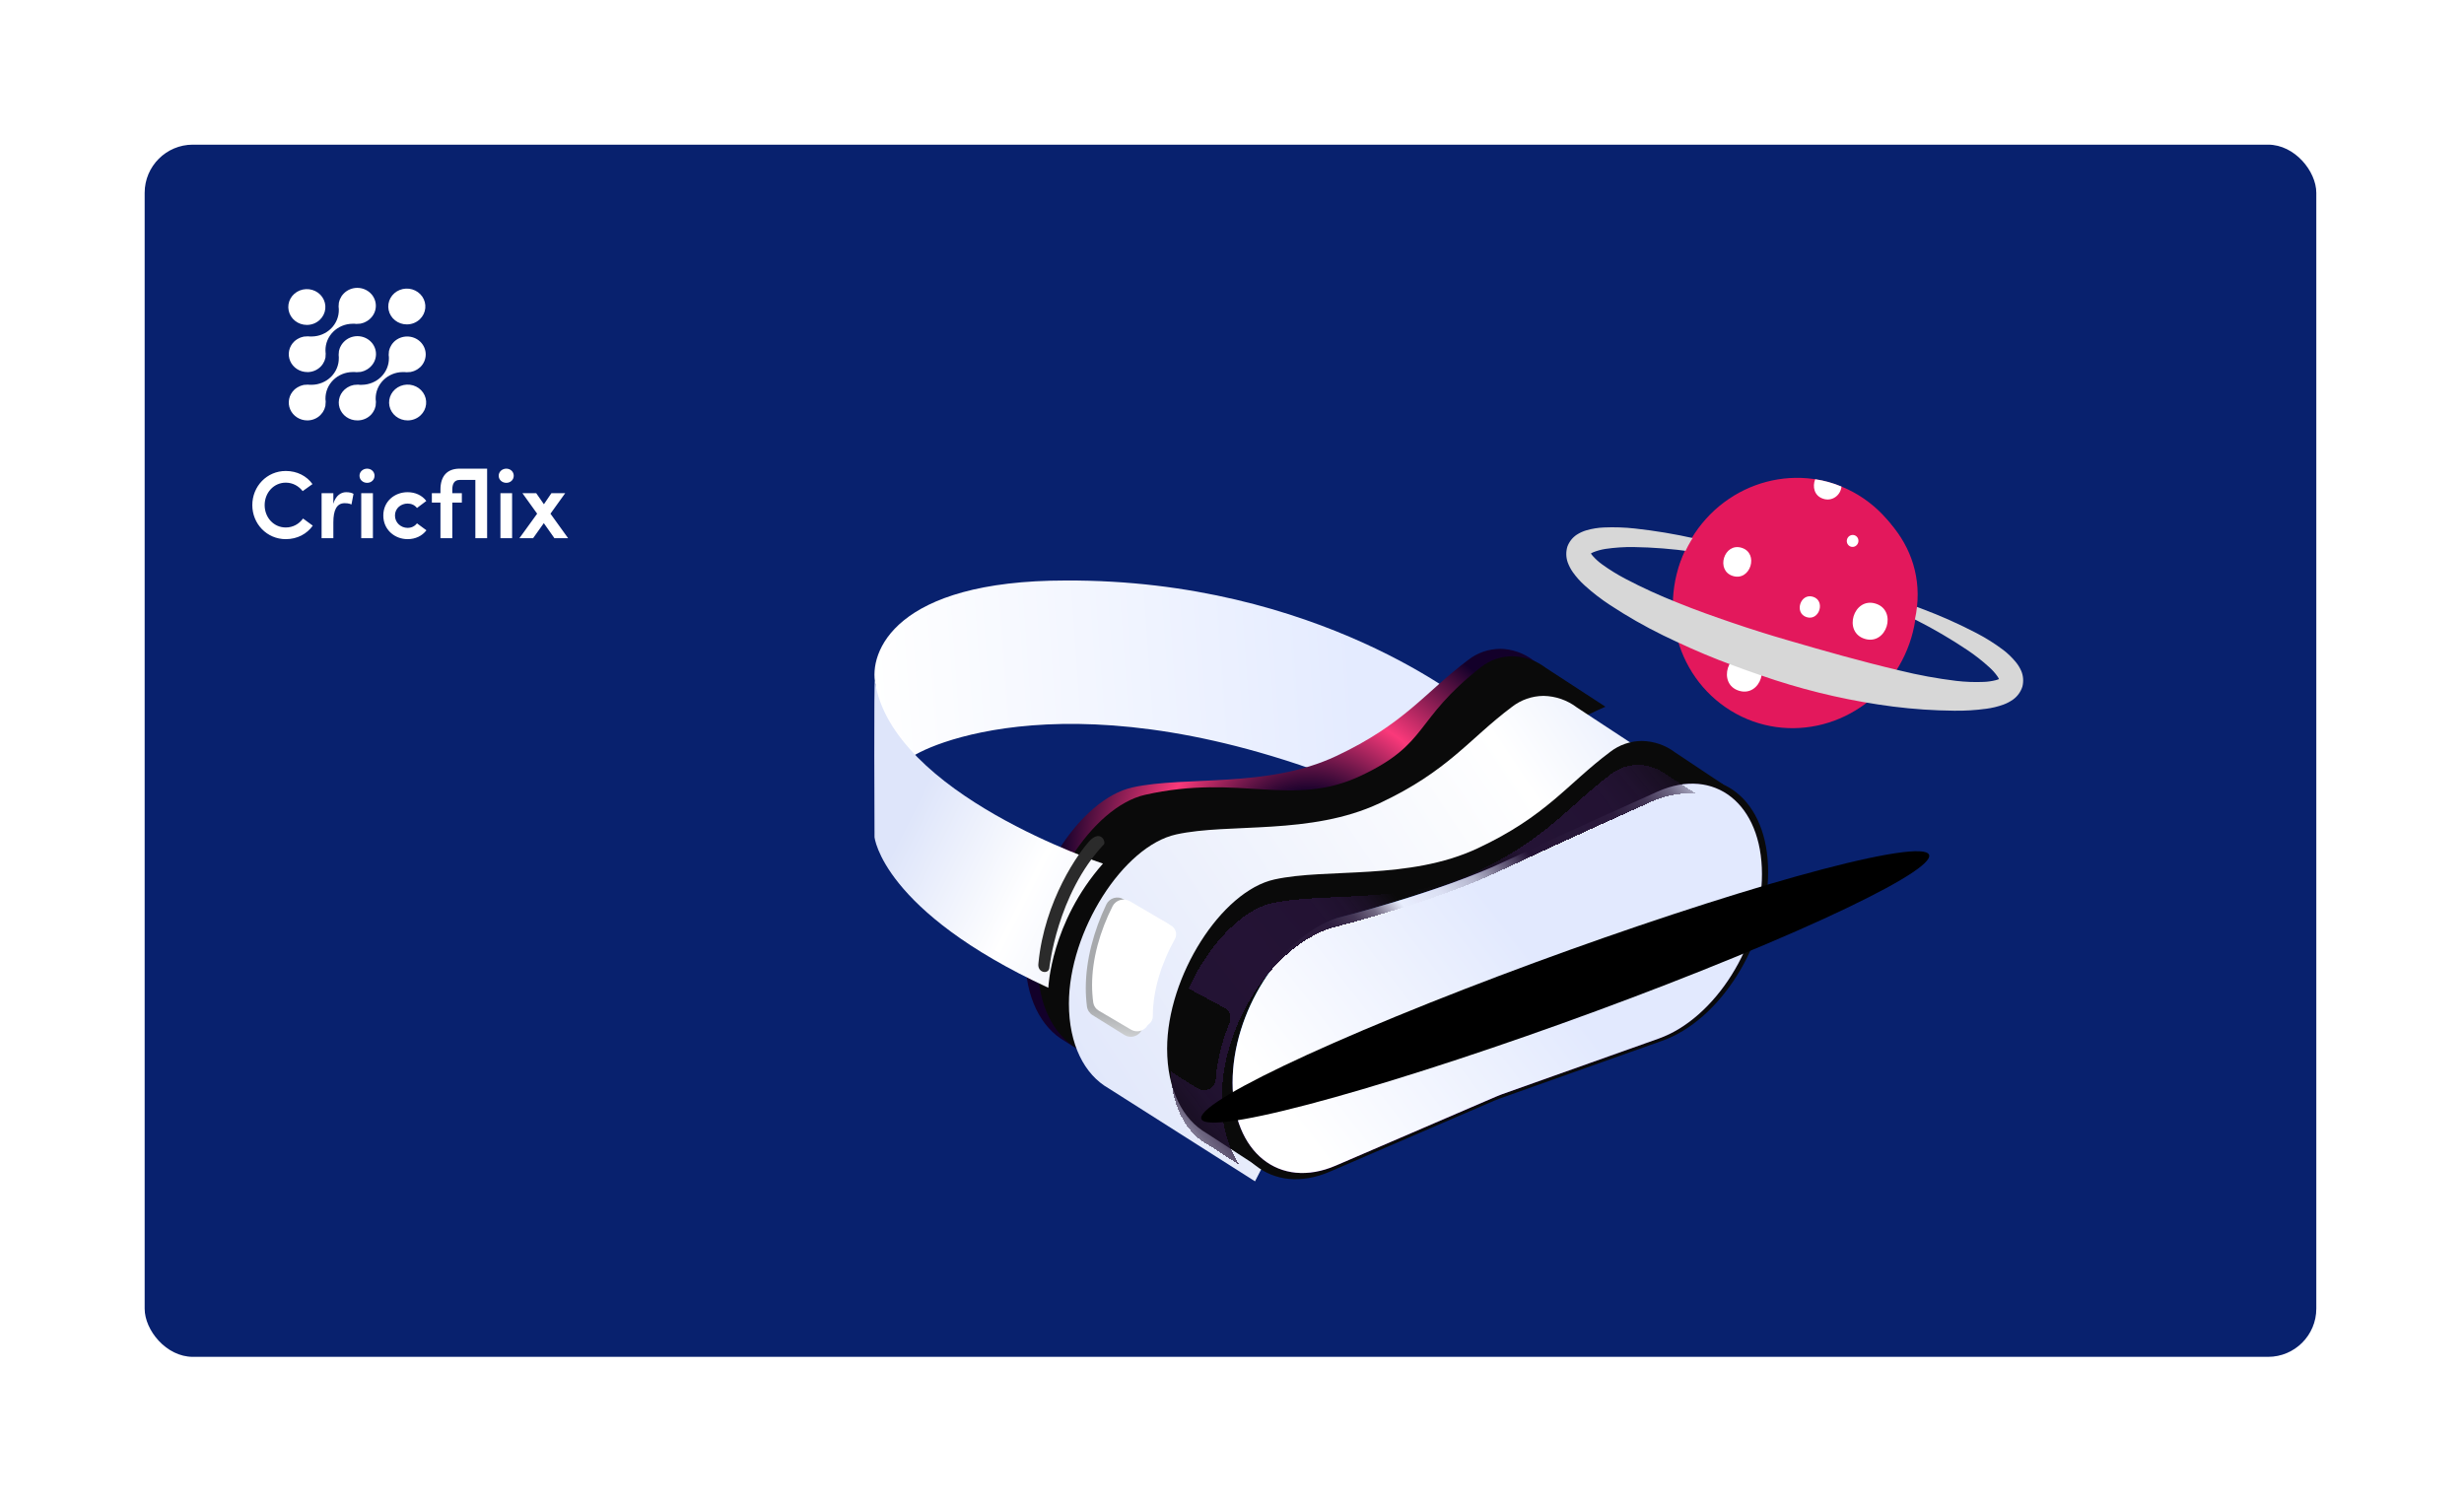 <svg width="511" height="312" viewBox="0 0 511 312" fill="none" xmlns="http://www.w3.org/2000/svg">
<g filter="url(#filter0_d_762_1797)">
<rect x="30" y="30" width="450.37" height="251.397" rx="10" fill="#08216E"/>
</g>
<path d="M62.846 107.535C62.046 108.655 60.766 109.395 59.266 109.395C56.766 109.395 54.886 107.335 54.886 104.755C54.886 102.195 56.766 100.095 59.266 100.095C60.726 100.095 61.966 100.815 62.766 101.855L64.806 100.395C63.606 98.715 61.606 97.675 59.266 97.675C55.346 97.675 52.326 100.855 52.326 104.755C52.326 108.635 55.346 111.815 59.266 111.815C61.666 111.815 63.666 110.715 64.866 109.015L62.846 107.535ZM69.133 108.315C69.133 105.835 69.814 104.355 71.474 104.355C71.713 104.355 72.314 104.355 72.894 104.615L73.314 102.415C72.933 102.195 72.433 102.075 71.773 102.075C70.713 102.075 69.614 102.775 69.133 104.475V102.275H66.694V111.615H69.133V108.315ZM77.336 102.275H74.916V111.615H77.336V102.275ZM74.556 98.655C74.556 99.515 75.276 100.135 76.136 100.135C76.996 100.135 77.676 99.515 77.676 98.655C77.676 97.835 76.996 97.195 76.136 97.195C75.276 97.195 74.556 97.835 74.556 98.655ZM79.492 106.915C79.492 109.855 81.852 111.815 84.532 111.815C86.132 111.815 87.552 111.155 88.432 109.975L86.472 108.535C86.012 109.155 85.312 109.475 84.532 109.475C83.172 109.475 81.912 108.435 81.912 106.915C81.912 105.395 83.172 104.435 84.532 104.435C85.312 104.435 86.012 104.735 86.472 105.355L88.412 103.895C87.532 102.715 86.112 102.075 84.532 102.075C81.852 102.075 79.492 103.955 79.492 106.915ZM95.323 97.195C92.683 97.195 91.343 98.795 91.343 101.535V102.275H89.562V104.235H91.343V111.615H93.802V104.235H95.782V102.275H93.802V101.535C93.802 100.395 94.183 99.535 95.323 99.535H98.582V111.615H101.023V97.195H95.323ZM106.203 102.275H103.783V111.615H106.203V102.275ZM103.423 98.655C103.423 99.515 104.143 100.135 105.003 100.135C105.863 100.135 106.543 99.515 106.543 98.655C106.543 97.835 105.863 97.195 105.003 97.195C104.143 97.195 103.423 97.835 103.423 98.655ZM111.399 106.535L107.719 111.615H110.559L112.779 108.495L114.979 111.615H117.819L114.159 106.535L117.219 102.275H114.359L112.799 104.575L111.199 102.275H108.339L111.399 106.535Z" fill="white"/>
<g filter="url(#filter1_d_762_1797)">
<path d="M305.007 142.385C305.007 142.385 273.482 116.153 221.018 116.39C185.554 116.39 180.09 131.249 181.564 137.982C181.564 137.982 181.119 146.314 188.508 153.428C190.967 150.973 223.007 135.278 282.106 159.312C282.106 159.312 291.465 153.915 294.419 150.973C297.374 148.032 305.007 142.385 305.007 142.385Z" fill="url(#paint0_linear_762_1797)"/>
</g>
<path d="M330.355 145.01L318.005 136.959C316.009 135.436 313.575 134.59 311.061 134.548V134.929V134.567C308.687 134.587 306.385 135.386 304.513 136.84C295.568 143.542 291.34 150.125 277.052 156.827C262.763 163.528 245.89 160.874 234.888 163.291C223.886 165.708 212.633 183.384 212.633 198.386C212.633 206.85 215.863 213.095 220.862 215.943L229.217 221.252C243.249 207.874 293.774 161.161 330.355 145.01Z" fill="url(#paint1_radial_762_1797)"/>
<path d="M332.945 146.565L320.594 138.521C318.601 136.996 316.17 136.148 313.657 136.104C311.275 136.096 308.962 136.901 307.102 138.383C293.114 149.357 296.439 154.198 282.181 160.899C267.924 167.601 257.236 160.375 237.477 164.834C226.488 167.333 215.229 184.933 215.229 199.93C215.229 208.399 218.453 214.639 223.452 217.487L231.807 222.796C245.838 209.43 296.357 162.686 332.945 146.565Z" fill="#0A0A0A"/>
<g filter="url(#filter2_d_762_1797)">
<path d="M327.05 142.735C325.054 141.211 322.621 140.364 320.106 140.318C317.731 140.34 315.429 141.141 313.557 142.598C304.613 149.294 300.385 155.883 286.09 162.585C271.795 169.287 254.935 166.632 243.933 169.049C232.931 171.466 221.678 189.148 221.678 204.144C221.678 212.608 224.902 218.853 229.901 221.702L260.272 240.995L277.748 207.149C278.187 206.961 278.62 206.786 279.059 206.63L312.548 194.763C324.597 190.485 357.616 162.81 357.616 162.81L327.05 142.735Z" fill="url(#paint2_linear_762_1797)"/>
</g>
<path d="M347.404 156.046C345.408 154.537 342.979 153.703 340.473 153.666V154.028L340.435 154.066L340.473 154.028V153.666C338.099 153.686 335.797 154.485 333.925 155.939C324.98 162.635 320.752 169.224 306.457 175.926C292.162 182.628 275.302 179.973 264.3 182.391C253.298 184.808 242.045 202.483 242.045 217.486C242.045 225.949 245.269 232.189 250.274 235.043L260.442 241.663L260.643 241.357L267.712 233.563L298.096 220.446C298.535 220.259 298.974 220.084 299.407 219.928L332.902 208.061C344.945 203.783 354.912 187.931 354.912 173.047V172.991C354.912 166.514 357.334 162.997 357.334 162.997L357.472 162.754L347.404 156.046Z" fill="#0A0A0A"/>
<path d="M344.701 215.854L311.212 227.753C310.773 227.909 310.334 228.078 309.895 228.265L275.823 242.98C263.78 248.17 253.819 240.157 253.812 225.279C253.812 210.289 263.936 194.325 276.067 190.19C276.067 190.19 297.582 184.825 311.865 178.123C326.147 171.422 344.482 163.196 344.482 163.196C356.6 157.837 366.686 165.832 366.686 180.803V180.865C366.711 195.73 356.744 211.582 344.701 215.854Z" fill="#0A0A0A"/>
<path d="M344.003 215.386L311.436 226.954C311.018 227.104 310.599 227.272 310.181 227.46L277.025 241.731C265.314 246.778 255.623 238.989 255.623 224.524C255.623 209.94 265.458 194.419 277.263 190.397C277.263 190.397 298.182 185.182 312.076 178.661C325.969 172.14 343.814 164.146 343.814 164.146C355.601 158.937 365.404 166.713 365.404 181.272V181.334C365.404 195.812 355.713 211.227 344.003 215.386Z" fill="url(#paint3_radial_762_1797)"/>
<path d="M344.003 215.386L311.436 226.954C311.018 227.104 310.599 227.272 310.181 227.46L277.025 241.731C265.314 246.778 255.623 238.989 255.623 224.524C255.623 209.94 265.458 194.419 277.263 190.397C277.263 190.397 298.182 185.182 312.076 178.661C325.969 172.14 343.814 164.146 343.814 164.146C355.601 158.937 365.404 166.713 365.404 181.272V181.334C365.404 195.812 355.713 211.227 344.003 215.386Z" fill="url(#paint4_linear_762_1797)"/>
<g filter="url(#filter3_d_762_1797)">
<path d="M345.773 156.746H345.736C343.995 155.408 341.869 154.661 339.67 154.616C337.62 154.638 335.636 155.335 334.025 156.596C331.246 158.676 328.875 160.793 326.586 162.842C321.511 167.376 316.267 172.067 306.3 176.745C296.892 181.155 286.517 181.623 277.365 182.035C272.347 182.26 267.668 182.473 263.829 183.285C259.031 184.34 253.68 188.906 249.503 195.464C248.374 197.244 247.37 199.099 246.498 201.016L253.925 205.008C254.448 205.29 254.849 205.754 255.05 206.312C255.251 206.869 255.239 207.481 255.016 208.031C253.994 210.56 252.394 215.182 252.137 219.823C252.113 220.232 251.985 220.628 251.764 220.973C251.543 221.319 251.236 221.602 250.874 221.796C250.512 221.99 250.106 222.089 249.694 222.082C249.283 222.076 248.88 221.964 248.524 221.759C246.73 220.722 244.579 219.417 242.76 218.124C243.029 225.188 245.708 230.653 250.218 233.22H250.255H250.293L257.13 237.667C254.684 234.132 253.367 229.41 253.367 223.97C253.367 208.643 263.522 192.71 276.01 188.45H276.067H276.13C276.337 188.4 297.067 183.197 310.666 176.814C324.415 170.362 342.254 162.367 342.436 162.286C344.86 161.169 347.493 160.574 350.164 160.537C350.698 160.536 351.232 160.563 351.763 160.618L345.773 156.746Z" fill="url(#paint5_linear_762_1797)" shape-rendering="crispEdges"/>
</g>
<path d="M240.69 191.271L233.031 186.512C232.731 186.327 232.395 186.207 232.046 186.159C231.696 186.112 231.34 186.139 231.002 186.238C230.663 186.337 230.349 186.506 230.081 186.734C229.812 186.962 229.595 187.244 229.443 187.561C226.815 193.064 225.178 199.166 225.178 204.887C225.174 206.178 225.256 207.467 225.422 208.747C225.472 209.112 225.602 209.461 225.802 209.769C226.003 210.078 226.269 210.339 226.583 210.533L233.2 214.649C233.582 214.884 234.019 215.012 234.467 215.021C234.915 215.03 235.357 214.919 235.747 214.701C236.138 214.482 236.462 214.163 236.687 213.778C236.912 213.392 237.029 212.953 237.027 212.507V212.457C237.027 206.524 238.783 200.172 241.593 194.513C241.875 193.958 241.938 193.318 241.771 192.718C241.604 192.118 241.219 191.603 240.69 191.271Z" fill="url(#paint6_linear_762_1797)"/>
<path d="M241.994 191.41L234.336 186.913C234.037 186.736 233.706 186.621 233.362 186.575C233.018 186.529 232.668 186.552 232.333 186.645C231.998 186.737 231.686 186.895 231.415 187.111C231.143 187.327 230.918 187.595 230.754 187.9C228.12 193.102 226.482 198.874 226.482 204.282C226.482 205.5 226.564 206.717 226.727 207.924C226.778 208.275 226.909 208.611 227.11 208.904C227.311 209.198 227.577 209.441 227.887 209.616L234.505 213.508C234.878 213.737 235.305 213.865 235.744 213.879C236.182 213.893 236.617 213.793 237.004 213.587C237.391 213.382 237.717 213.079 237.95 212.709C238.183 212.339 238.314 211.914 238.331 211.478V211.434C238.331 205.813 240.094 199.823 242.904 194.47C243.18 193.942 243.239 193.328 243.069 192.757C242.9 192.186 242.514 191.703 241.994 191.41Z" fill="white"/>
<path d="M242.727 191.872L235.094 187.644C234.491 187.305 233.78 187.213 233.111 187.387C232.441 187.56 231.866 187.986 231.506 188.575C228.871 193.465 227.24 198.893 227.24 203.971C227.237 205.118 227.318 206.264 227.485 207.4C227.54 207.736 227.673 208.055 227.873 208.332C228.073 208.608 228.336 208.834 228.639 208.992L235.263 212.652C236.938 213.577 239.089 212.496 239.083 210.741V210.697C239.083 205.426 240.845 199.78 243.656 194.752C243.792 194.504 243.876 194.23 243.903 193.949C243.93 193.667 243.899 193.383 243.812 193.114C243.725 192.844 243.584 192.595 243.398 192.382C243.211 192.169 242.983 191.995 242.727 191.872Z" fill="white"/>
<g filter="url(#filter4_d_762_1797)">
<path d="M217.412 200.854C217.412 200.854 217.907 187.363 228.74 175.102C228.74 175.102 184.927 160.737 181.458 137.277C181.207 135.591 181.364 169.612 181.364 169.612C181.364 169.612 182.932 184.896 217.412 200.854Z" fill="url(#paint7_linear_762_1797)"/>
</g>
<path d="M228.941 175.101C229.367 174.639 228.414 172.184 226.225 174.127C223.76 176.625 216.596 186.768 215.354 199.784C215.072 201.733 217.33 202.114 217.606 200.852C217.606 200.852 219.149 185.519 228.941 175.101Z" fill="#2B2B2B"/>
<g style="mix-blend-mode:soft-light">
<path style="mix-blend-mode:soft-light" d="M262.217 168.656L262.643 164.565L263.183 160.48C263.39 159.118 263.641 157.757 263.873 156.401C264.105 155.046 264.412 153.684 264.688 152.329C265.843 146.852 267.467 141.484 269.543 136.284L270.358 134.316C270.653 133.692 270.986 133.03 271.268 132.38C271.851 131.081 272.579 129.832 273.256 128.564C273.601 127.939 274.009 127.315 274.385 126.69L274.963 125.766C275.157 125.46 275.383 125.141 275.59 124.866C276.023 124.242 276.437 123.667 276.882 123.08L278.312 121.375C278.547 121.082 278.8 120.804 279.071 120.544L279.868 119.745C280.137 119.482 280.382 119.201 280.671 118.951L281.555 118.214L282.433 117.484C282.734 117.24 283.06 117.04 283.38 116.815C283.7 116.591 284.008 116.372 284.353 116.191L285.381 115.622C288.177 114.071 291.375 113.388 294.564 113.661C297.58 114.013 300.46 115.108 302.944 116.847C305.275 118.476 307.369 120.418 309.167 122.618C312.612 126.915 315.439 131.67 317.565 136.746C321.875 146.777 324.308 157.444 325.77 168.219C327.175 179.07 327.492 190.033 326.717 200.947C326.327 206.458 325.632 211.944 324.635 217.379C324.145 220.109 323.537 222.832 322.872 225.543C322.207 228.253 321.398 230.945 320.488 233.619C318.713 239.054 316.311 244.267 313.331 249.152C311.762 251.656 309.926 253.985 307.856 256.097C305.738 258.311 303.207 260.091 300.404 261.338C298.971 261.949 297.456 262.349 295.906 262.524C294.385 262.681 292.849 262.601 291.353 262.287C288.518 261.645 285.874 260.35 283.631 258.508C279.24 254.998 276.167 250.389 273.664 245.629C275.014 247.977 276.547 250.216 278.249 252.325C279.1 253.384 280.008 254.395 280.972 255.354C281.936 256.323 282.972 257.218 284.07 258.034C286.282 259.732 288.858 260.899 291.597 261.444C292.998 261.69 294.428 261.722 295.837 261.537C297.259 261.337 298.643 260.931 299.946 260.332C302.554 259.1 304.897 257.375 306.846 255.254C308.781 253.181 310.486 250.907 311.933 248.471C314.737 243.649 316.985 238.526 318.632 233.2C320.281 227.951 321.567 222.597 322.483 217.173C323.412 211.799 324.04 206.378 324.365 200.934C325.069 190.153 324.712 179.33 323.298 168.618C321.906 158 319.504 147.464 315.37 137.633C313.368 132.705 310.685 128.08 307.398 123.892C305.731 121.812 303.79 119.965 301.627 118.402C299.444 116.813 296.898 115.791 294.219 115.429C293.88 115.379 293.542 115.391 293.197 115.366H292.689C292.513 115.366 292.344 115.366 292.174 115.366L291.146 115.435L290.123 115.622L289.609 115.722L289.107 115.872C288.775 115.978 288.436 116.066 288.103 116.178L287.131 116.584L286.642 116.784L286.178 117.04L285.243 117.54C284.936 117.715 284.616 117.927 284.346 118.115C284.077 118.302 283.719 118.496 283.468 118.739L282.64 119.414L281.806 120.082C281.53 120.307 281.291 120.569 281.028 120.813L280.257 121.5C279.994 121.74 279.747 121.997 279.516 122.268L278.118 123.873C277.672 124.429 277.265 125.004 276.863 125.566C276.656 125.853 276.43 126.128 276.236 126.421L275.659 127.308C275.276 127.933 274.868 128.489 274.517 129.095C273.827 130.344 273.081 131.524 272.485 132.792C272.171 133.417 271.858 134.041 271.544 134.666L270.685 136.583C268.452 141.7 266.66 146.997 265.328 152.417C265.014 153.759 264.701 155.102 264.375 156.451L263.553 160.505L262.831 164.571L262.217 168.656Z" fill="url(#paint8_linear_762_1797)"/>
</g>
<path style="mix-blend-mode:screen" d="M289.396 210.853C252.52 226.018 238.4 235.536 257.839 232.126C277.277 228.716 322.941 213.657 359.817 198.499C396.693 183.34 410.813 173.815 391.368 177.225C371.923 180.635 326.266 195.694 289.396 210.853Z" fill="url(#paint9_radial_762_1797)"/>
<g clip-path="url(#clip0_762_1797)">
<path d="M393.747 138.264C401.064 125.923 397.356 110.007 385.463 102.714C373.571 95.421 357.998 99.513 350.681 111.854C343.363 124.194 347.072 140.11 358.965 147.403C370.857 154.696 386.43 150.604 393.747 138.264Z" fill="#E3185C"/>
<path d="M370.262 136.474C394.921 144.058 416.119 146.276 417.61 141.429C419.1 136.582 400.319 126.505 375.66 118.921C351.002 111.337 329.803 109.118 328.312 113.965C326.822 118.812 345.603 128.889 370.262 136.474Z" stroke="black" stroke-linecap="round" stroke-linejoin="round"/>
<path d="M362.888 135.943C358.324 134.54 356.07 141.846 360.64 143.251C365.21 144.657 367.458 137.349 362.888 135.943Z" fill="white"/>
<path d="M419.412 142.42C419.069 143.482 418.401 144.407 417.509 145.056C416.881 145.503 416.199 145.863 415.482 146.127C414.321 146.545 413.122 146.834 411.905 146.991C409.713 147.289 407.505 147.424 405.299 147.395C401.054 147.356 396.818 147.071 392.613 146.54C384.313 145.472 376.135 143.641 368.179 141.069C364.22 139.764 360.295 138.368 356.408 136.852C352.52 135.336 348.712 133.605 344.934 131.781C341.128 129.916 337.442 127.81 333.895 125.477C332.047 124.269 330.294 122.916 328.652 121.429C327.735 120.605 326.909 119.681 326.189 118.671C325.748 118.045 325.39 117.36 325.124 116.635C324.758 115.598 324.73 114.462 325.043 113.395C325.416 112.359 326.112 111.473 327.022 110.877C327.656 110.474 328.342 110.166 329.058 109.962C330.216 109.634 331.405 109.444 332.6 109.393C334.763 109.299 336.926 109.371 339.072 109.609C343.217 110.063 347.331 110.748 351.396 111.662C355.446 112.514 359.434 113.566 363.405 114.628C367.376 115.689 371.317 116.894 375.223 118.168C383.04 120.696 390.833 123.282 398.552 126.245C402.458 127.704 406.271 129.404 409.971 131.335C411.887 132.335 413.72 133.492 415.452 134.795C416.407 135.527 417.278 136.368 418.048 137.303C418.521 137.877 418.912 138.519 419.209 139.209C419.617 140.221 419.688 141.349 419.412 142.42ZM414.681 140.965C414.614 141.184 414.698 141.232 414.651 141.065C414.559 140.786 414.425 140.524 414.255 140.288C413.758 139.58 413.181 138.934 412.536 138.364C411.094 137.047 409.557 135.845 407.936 134.767C404.571 132.517 401.079 130.472 397.477 128.641C390.189 124.942 382.58 121.93 374.741 119.642C370.815 118.528 366.863 117.495 362.886 116.591C358.908 115.688 354.882 114.988 350.875 114.41C346.877 113.835 342.844 113.515 338.799 113.452C336.848 113.425 334.896 113.554 332.959 113.838C332.101 113.969 331.258 114.197 330.446 114.519C330.175 114.629 329.919 114.775 329.685 114.954C329.582 115.082 329.644 115.087 329.75 114.88C329.856 114.672 329.836 114.601 329.885 114.717C330.033 114.951 330.201 115.171 330.387 115.374C330.946 115.992 331.565 116.548 332.237 117.033C333.783 118.151 335.404 119.155 337.09 120.039C340.606 121.885 344.218 123.537 347.911 124.988C351.621 126.508 355.41 127.84 359.216 129.142C363.021 130.443 366.862 131.654 370.732 132.771C378.456 135.03 386.2 137.223 393.997 139.061C397.853 140.011 401.763 140.728 405.708 141.209C407.604 141.429 409.516 141.499 411.428 141.419C412.257 141.388 413.082 141.269 413.89 141.063C414.159 140.994 414.423 140.903 414.679 140.79C414.78 140.69 414.718 140.729 414.681 140.965Z" fill="#D7D7D7"/>
<path d="M348.115 117.932C350.126 111.4 354.567 105.909 360.463 102.667C366.359 99.425 373.227 98.698 379.555 100.644C392.73 104.696 401.784 117.705 395.84 132.611" fill="#E3185C"/>
<path d="M361.184 113.603C357.535 112.48 355.735 118.333 359.384 119.456C363.033 120.578 364.84 114.727 361.184 113.603Z" fill="white"/>
<path d="M376.44 99.388C375.85 100.893 376.207 102.85 378.138 103.444C378.544 103.582 378.976 103.624 379.404 103.565C379.831 103.506 380.241 103.348 380.603 103.104C380.966 102.859 381.27 102.534 381.495 102.154C381.719 101.773 381.857 101.346 381.898 100.906C380.153 100.163 378.319 99.653 376.44 99.388Z" fill="white"/>
<path d="M384.574 110.994C384.268 110.9 383.937 110.935 383.652 111.092C383.368 111.248 383.153 111.513 383.056 111.829C382.959 112.144 382.987 112.484 383.135 112.774C383.282 113.063 383.537 113.278 383.842 113.372C384.148 113.466 384.48 113.431 384.764 113.275C385.049 113.118 385.263 112.853 385.36 112.538C385.457 112.222 385.429 111.882 385.282 111.593C385.134 111.303 384.88 111.088 384.574 110.994Z" fill="white"/>
<path d="M388.968 125.18C384.405 123.777 382.15 131.083 386.72 132.488C391.29 133.894 393.538 126.586 388.968 125.18Z" fill="white"/>
<path d="M375.984 123.762C373.345 122.95 372.037 127.18 374.682 127.994C377.327 128.807 378.629 124.575 375.984 123.762Z" fill="white"/>
</g>
<g clip-path="url(#clip1_762_1797)">
<path d="M84.538 87.188C83.648 87.188 82.786 86.89 82.098 86.345C81.41 85.8 80.939 85.042 80.765 84.199C80.592 83.356 80.726 82.482 81.146 81.724C81.565 80.966 82.244 80.373 83.066 80.044C83.888 79.716 84.803 79.672 85.655 79.922C86.507 80.171 87.242 80.698 87.736 81.413C88.231 82.127 88.453 82.985 88.365 83.84C88.278 84.695 87.886 85.494 87.256 86.101C86.9 86.446 86.476 86.72 86.009 86.906C85.543 87.093 85.043 87.188 84.538 87.188Z" fill="white"/>
<path d="M63.636 67.385C62.746 67.385 61.883 67.087 61.195 66.542C60.507 65.997 60.036 65.239 59.863 64.396C59.689 63.554 59.824 62.679 60.243 61.921C60.663 61.164 61.342 60.57 62.164 60.241C62.986 59.913 63.901 59.87 64.753 60.119C65.604 60.369 66.34 60.895 66.834 61.61C67.328 62.324 67.55 63.182 67.463 64.037C67.375 64.892 66.984 65.691 66.354 66.299C65.998 66.644 65.574 66.918 65.108 67.105C64.641 67.291 64.141 67.387 63.636 67.385Z" fill="white"/>
<path d="M84.363 67.278C83.473 67.277 82.611 66.978 81.924 66.432C81.237 65.886 80.767 65.127 80.594 64.284C80.422 63.442 80.557 62.567 80.978 61.81C81.398 61.053 82.078 60.46 82.9 60.133C83.723 59.805 84.638 59.762 85.489 60.013C86.34 60.263 87.075 60.791 87.569 61.506C88.062 62.221 88.283 63.078 88.195 63.933C88.107 64.788 87.714 65.587 87.084 66.193C86.727 66.539 86.303 66.812 85.836 66.999C85.369 67.185 84.868 67.279 84.363 67.278Z" fill="white"/>
<path d="M63.735 87.188C62.974 87.189 62.23 86.971 61.597 86.563C60.964 86.155 60.471 85.575 60.18 84.897C59.888 84.218 59.812 83.471 59.961 82.751C60.109 82.03 60.476 81.368 61.014 80.849C61.18 80.69 61.362 80.547 61.557 80.424C61.618 80.382 61.681 80.343 61.746 80.308C61.888 80.228 62.03 80.157 62.162 80.098C62.235 80.067 62.309 80.034 62.387 80.006C62.538 79.95 62.692 79.903 62.849 79.866L62.947 79.84L63.008 79.824L63.865 79.769C63.972 79.769 64.087 79.786 64.212 79.803H64.261H64.369H64.403H64.442H64.476H64.665C66.17 79.782 67.605 79.186 68.655 78.145C69.705 77.103 70.284 75.703 70.265 74.25V74.207V74.165C70.263 74.124 70.263 74.084 70.265 74.044C70.265 73.997 70.265 73.95 70.251 73.902V73.817C70.251 73.746 70.236 73.678 70.231 73.607L70.295 72.776C70.3 72.756 70.307 72.736 70.314 72.717L70.329 72.665C70.365 72.504 70.413 72.346 70.473 72.192C70.5 72.119 70.531 72.047 70.566 71.977C70.633 71.836 70.707 71.698 70.789 71.564C70.826 71.507 70.862 71.448 70.904 71.389C71.034 71.201 71.183 71.024 71.347 70.862C71.701 70.505 72.126 70.219 72.596 70.022C73.067 69.825 73.573 69.721 74.085 69.715C74.598 69.71 75.107 69.803 75.582 69.99C76.056 70.177 76.487 70.453 76.85 70.803C77.213 71.153 77.499 71.569 77.692 72.028C77.886 72.486 77.983 72.977 77.977 73.472C77.971 73.967 77.863 74.456 77.659 74.909C77.455 75.364 77.159 75.773 76.788 76.115C76.621 76.273 76.44 76.416 76.245 76.541C76.182 76.583 76.12 76.619 76.059 76.652C75.925 76.73 75.786 76.801 75.643 76.864C75.567 76.897 75.492 76.93 75.421 76.956C75.268 77.01 75.112 77.055 74.953 77.091L74.86 77.115L74.799 77.131L73.933 77.19C73.826 77.185 73.719 77.175 73.612 77.159H73.537H73.429H73.37H73.326H73.104C72.357 77.168 71.619 77.32 70.933 77.604C70.247 77.889 69.626 78.301 69.105 78.818C68.585 79.335 68.174 79.945 67.899 80.615C67.623 81.285 67.487 82.001 67.498 82.722V82.762V82.805C67.505 82.844 67.509 82.885 67.51 82.925C67.51 82.972 67.51 83.02 67.525 83.067C67.528 83.11 67.532 83.154 67.54 83.197C67.54 83.253 67.54 83.31 67.54 83.367V83.386L67.479 84.182C67.479 84.198 67.447 84.29 67.439 84.319C67.403 84.475 67.355 84.629 67.297 84.779C67.272 84.85 67.242 84.92 67.207 84.987C67.138 85.129 67.067 85.263 66.984 85.403C66.948 85.457 66.906 85.523 66.862 85.587C66.732 85.771 66.585 85.944 66.424 86.104C66.068 86.45 65.644 86.724 65.177 86.91C64.711 87.097 64.211 87.192 63.706 87.191L63.735 87.188Z" fill="white"/>
<path d="M74.126 87.188C73.302 87.196 72.496 86.948 71.83 86.48C71.164 86.011 70.672 85.348 70.427 84.588C70.182 83.828 70.198 83.012 70.471 82.261C70.745 81.511 71.262 80.865 71.946 80.421C72.005 80.383 72.066 80.348 72.129 80.312C72.265 80.233 72.404 80.162 72.548 80.097L72.77 80.005C72.922 79.953 73.078 79.909 73.235 79.875L73.387 79.833L74.258 79.771C74.361 79.771 74.471 79.79 74.586 79.805H74.652H74.764H74.808H74.835H75.063C76.567 79.783 78 79.187 79.049 78.146C80.098 77.106 80.676 75.706 80.656 74.254V74.081L80.641 74.062C80.641 74.056 80.641 74.05 80.641 74.044V73.921L80.627 73.803C80.627 73.737 80.61 73.673 80.607 73.607L80.666 72.804C80.666 72.782 80.7 72.683 80.708 72.652C80.745 72.498 80.793 72.346 80.85 72.197C80.877 72.123 80.909 72.052 80.945 71.982C81.011 71.843 81.084 71.707 81.165 71.575L81.182 71.547C81.212 71.5 81.241 71.45 81.275 71.403C81.407 71.214 81.556 71.037 81.721 70.874C82.443 70.177 83.422 69.786 84.442 69.786C85.463 69.786 86.442 70.177 87.165 70.874C87.884 71.572 88.287 72.517 88.287 73.502C88.287 74.486 87.884 75.431 87.165 76.129C86.996 76.286 86.813 76.428 86.619 76.554L86.492 76.63L86.423 76.672C86.293 76.748 86.158 76.816 86.019 76.876C85.941 76.909 85.87 76.942 85.792 76.97C85.638 77.023 85.481 77.067 85.322 77.102L85.224 77.128L85.163 77.145L84.309 77.202C84.184 77.202 84.047 77.18 83.918 77.164C83.88 77.162 83.843 77.162 83.805 77.164H83.766H83.693H83.502C82.757 77.174 82.021 77.325 81.337 77.61C80.652 77.894 80.033 78.306 79.513 78.822C78.994 79.337 78.585 79.947 78.309 80.615C78.034 81.283 77.898 81.998 77.909 82.717V82.759V82.799C77.915 82.842 77.919 82.884 77.921 82.927C77.921 82.969 77.921 83.012 77.933 83.055C77.945 83.097 77.933 83.135 77.945 83.177C77.957 83.22 77.96 83.305 77.962 83.366L77.899 84.183L77.862 84.311C77.825 84.471 77.778 84.629 77.72 84.784C77.696 84.85 77.664 84.916 77.635 84.982L77.622 85.005C77.558 85.14 77.486 85.271 77.407 85.398C77.368 85.461 77.329 85.522 77.29 85.582C77.158 85.77 77.009 85.946 76.844 86.109C76.488 86.453 76.064 86.726 75.597 86.911C75.13 87.097 74.63 87.191 74.126 87.188Z" fill="white"/>
<path d="M63.737 77.162C62.977 77.163 62.233 76.946 61.599 76.538C60.966 76.131 60.472 75.551 60.181 74.873C59.889 74.195 59.812 73.448 59.96 72.727C60.108 72.007 60.474 71.345 61.012 70.825C61.179 70.666 61.362 70.523 61.557 70.397L61.748 70.282C61.88 70.206 62.017 70.138 62.162 70.072C62.235 70.038 62.309 70.008 62.387 69.98C62.538 69.927 62.693 69.883 62.849 69.85L62.945 69.824L62.999 69.807L63.87 69.748C63.982 69.748 64.114 69.767 64.234 69.783H64.261H64.374H64.413H64.45H64.484H64.677C65.422 69.773 66.157 69.621 66.841 69.337C67.525 69.052 68.145 68.641 68.664 68.125C69.183 67.609 69.592 67 69.867 66.332C70.142 65.663 70.278 64.949 70.268 64.23V64.19V64.15C70.259 64.105 70.254 64.059 70.253 64.013V63.9L70.239 63.784C70.228 63.716 70.222 63.647 70.219 63.578L70.278 62.799V62.78V62.764L70.314 62.643C70.351 62.483 70.399 62.325 70.456 62.171C70.483 62.1 70.517 62.029 70.552 61.956C70.617 61.816 70.69 61.681 70.772 61.55V61.528C70.806 61.476 70.838 61.422 70.877 61.368C71.006 61.181 71.152 61.007 71.315 60.848C71.669 60.49 72.094 60.204 72.564 60.007C73.034 59.81 73.54 59.705 74.053 59.7C74.566 59.694 75.074 59.787 75.549 59.974C76.024 60.16 76.456 60.436 76.818 60.786C77.181 61.136 77.468 61.552 77.661 62.011C77.855 62.469 77.952 62.96 77.946 63.455C77.941 63.949 77.833 64.438 77.629 64.892C77.425 65.346 77.129 65.757 76.759 66.099C76.593 66.257 76.411 66.4 76.216 66.524C76.157 66.564 76.106 66.592 76.054 66.623L76.025 66.64C75.883 66.72 75.746 66.791 75.614 66.85C75.536 66.883 75.465 66.916 75.389 66.942C75.235 66.996 75.078 67.041 74.919 67.077C74.885 67.084 74.852 67.092 74.819 67.103L74.758 67.119L73.904 67.176C73.796 67.176 73.681 67.157 73.561 67.143H73.507H73.397H73.353H73.326H73.096C72.351 67.152 71.615 67.303 70.93 67.587C70.245 67.871 69.625 68.283 69.105 68.799C68.585 69.315 68.175 69.924 67.9 70.593C67.624 71.261 67.487 71.976 67.498 72.696V72.736V72.776C67.507 72.818 67.512 72.861 67.513 72.904C67.513 72.946 67.513 72.991 67.513 73.034C67.513 73.076 67.513 73.111 67.528 73.156C67.536 73.217 67.541 73.279 67.542 73.341L67.498 74.151C67.498 74.172 67.498 74.193 67.481 74.215L67.459 74.288C67.422 74.448 67.376 74.606 67.32 74.76C67.293 74.831 67.256 74.902 67.222 74.977C67.158 75.115 67.087 75.249 67.009 75.379C66.97 75.443 66.93 75.504 66.891 75.561C66.762 75.749 66.614 75.925 66.448 76.085C66.093 76.431 65.669 76.705 65.203 76.891C64.737 77.078 64.237 77.173 63.733 77.172L63.737 77.162Z" fill="white"/>
</g>
<defs>
<filter id="filter0_d_762_1797" x="0" y="0" width="510.371" height="311.397" filterUnits="userSpaceOnUse" color-interpolation-filters="sRGB">
<feFlood flood-opacity="0" result="BackgroundImageFix"/>
<feColorMatrix in="SourceAlpha" type="matrix" values="0 0 0 0 0 0 0 0 0 0 0 0 0 0 0 0 0 0 127 0" result="hardAlpha"/>
<feMorphology radius="10" operator="dilate" in="SourceAlpha" result="effect1_dropShadow_762_1797"/>
<feOffset/>
<feGaussianBlur stdDeviation="10"/>
<feComposite in2="hardAlpha" operator="out"/>
<feColorMatrix type="matrix" values="0 0 0 0 0.341 0 0 0 0 0.502 0 0 0 0 1 0 0 0 0.2 0"/>
<feBlend mode="normal" in2="BackgroundImageFix" result="effect1_dropShadow_762_1797"/>
<feBlend mode="normal" in="SourceGraphic" in2="effect1_dropShadow_762_1797" result="shape"/>
</filter>
<filter id="filter1_d_762_1797" x="181.352" y="116.389" width="123.656" height="46.923" filterUnits="userSpaceOnUse" color-interpolation-filters="sRGB">
<feFlood flood-opacity="0" result="BackgroundImageFix"/>
<feColorMatrix in="SourceAlpha" type="matrix" values="0 0 0 0 0 0 0 0 0 0 0 0 0 0 0 0 0 0 127 0" result="hardAlpha"/>
<feOffset dy="4"/>
<feComposite in2="hardAlpha" operator="out"/>
<feColorMatrix type="matrix" values="0 0 0 0 0 0 0 0 0 0 0 0 0 0 0 0 0 0 0.25 0"/>
<feBlend mode="normal" in2="BackgroundImageFix" result="effect1_dropShadow_762_1797"/>
<feBlend mode="normal" in="SourceGraphic" in2="effect1_dropShadow_762_1797" result="shape"/>
</filter>
<filter id="filter2_d_762_1797" x="196.678" y="119.318" width="185.938" height="150.677" filterUnits="userSpaceOnUse" color-interpolation-filters="sRGB">
<feFlood flood-opacity="0" result="BackgroundImageFix"/>
<feColorMatrix in="SourceAlpha" type="matrix" values="0 0 0 0 0 0 0 0 0 0 0 0 0 0 0 0 0 0 127 0" result="hardAlpha"/>
<feOffset dy="4"/>
<feGaussianBlur stdDeviation="12.5"/>
<feComposite in2="hardAlpha" operator="out"/>
<feColorMatrix type="matrix" values="0 0 0 0 0 0 0 0 0 0 0 0 0 0 0 0 0 0 0.25 0"/>
<feBlend mode="normal" in2="BackgroundImageFix" result="effect1_dropShadow_762_1797"/>
<feBlend mode="normal" in="SourceGraphic" in2="effect1_dropShadow_762_1797" result="shape"/>
</filter>
<filter id="filter3_d_762_1797" x="217.76" y="133.616" width="159.004" height="133.051" filterUnits="userSpaceOnUse" color-interpolation-filters="sRGB">
<feFlood flood-opacity="0" result="BackgroundImageFix"/>
<feColorMatrix in="SourceAlpha" type="matrix" values="0 0 0 0 0 0 0 0 0 0 0 0 0 0 0 0 0 0 127 0" result="hardAlpha"/>
<feOffset dy="4"/>
<feGaussianBlur stdDeviation="12.5"/>
<feComposite in2="hardAlpha" operator="out"/>
<feColorMatrix type="matrix" values="0 0 0 0 0 0 0 0 0 0 0 0 0 0 0 0 0 0 0.25 0"/>
<feBlend mode="normal" in2="BackgroundImageFix" result="effect1_dropShadow_762_1797"/>
<feBlend mode="normal" in="SourceGraphic" in2="effect1_dropShadow_762_1797" result="shape"/>
</filter>
<filter id="filter4_d_762_1797" x="181.315" y="137.217" width="47.425" height="67.637" filterUnits="userSpaceOnUse" color-interpolation-filters="sRGB">
<feFlood flood-opacity="0" result="BackgroundImageFix"/>
<feColorMatrix in="SourceAlpha" type="matrix" values="0 0 0 0 0 0 0 0 0 0 0 0 0 0 0 0 0 0 127 0" result="hardAlpha"/>
<feOffset dy="4"/>
<feComposite in2="hardAlpha" operator="out"/>
<feColorMatrix type="matrix" values="0 0 0 0 0 0 0 0 0 0 0 0 0 0 0 0 0 0 0.25 0"/>
<feBlend mode="normal" in2="BackgroundImageFix" result="effect1_dropShadow_762_1797"/>
<feBlend mode="normal" in="SourceGraphic" in2="effect1_dropShadow_762_1797" result="shape"/>
</filter>
<linearGradient id="paint0_linear_762_1797" x1="281.397" y1="138.422" x2="181.315" y2="145.571" gradientUnits="userSpaceOnUse">
<stop stop-color="#E4EBFF"/>
<stop offset="1" stop-color="white"/>
</linearGradient>
<radialGradient id="paint1_radial_762_1797" cx="0" cy="0" r="1" gradientUnits="userSpaceOnUse" gradientTransform="translate(271.494 177.894) scale(51.767 51.547)">
<stop offset="0.26" stop-color="#13002A"/>
<stop offset="0.6" stop-color="#FA397A"/>
<stop offset="1" stop-color="#13002A"/>
</radialGradient>
<linearGradient id="paint2_linear_762_1797" x1="213.202" y1="225.812" x2="348.898" y2="135.564" gradientUnits="userSpaceOnUse">
<stop stop-color="#DEE5FA"/>
<stop offset="0.755" stop-color="white"/>
<stop offset="1" stop-color="#DFE7FC"/>
</linearGradient>
<radialGradient id="paint3_radial_762_1797" cx="0" cy="0" r="1" gradientUnits="userSpaceOnUse" gradientTransform="translate(263.708 188.835) scale(100.373 99.946)">
<stop offset="0.09" stop-color="#1DBFFF"/>
<stop offset="0.13" stop-color="#22ADF5"/>
<stop offset="0.29" stop-color="#365AC6"/>
<stop offset="0.37" stop-color="#3E39B4"/>
<stop offset="0.4" stop-color="#412EAE"/>
<stop offset="0.47" stop-color="#4715A0"/>
<stop offset="0.54" stop-color="#4C0597"/>
<stop offset="0.6" stop-color="#4D0094"/>
<stop offset="0.83" stop-color="#2A0055"/>
<stop offset="1" stop-color="#13002A"/>
</radialGradient>
<linearGradient id="paint4_linear_762_1797" x1="337.395" y1="190.846" x2="262.929" y2="248.036" gradientUnits="userSpaceOnUse">
<stop offset="0.214" stop-color="#E2E9FE"/>
<stop offset="0.854" stop-color="white"/>
</linearGradient>
<linearGradient id="paint5_linear_762_1797" x1="236.431" y1="228.261" x2="342.982" y2="144.763" gradientUnits="userSpaceOnUse">
<stop offset="0.01" stop-color="#241335" stop-opacity="0"/>
<stop offset="0.03" stop-color="#241335" stop-opacity="0.3"/>
<stop offset="0.06" stop-color="#241335" stop-opacity="0.61"/>
<stop offset="0.1" stop-color="#241335" stop-opacity="0.84"/>
<stop offset="0.15" stop-color="#241335" stop-opacity="0.96"/>
<stop offset="0.29" stop-color="#241335"/>
<stop offset="0.41" stop-color="#241335" stop-opacity="0.96"/>
<stop offset="0.45" stop-color="#241335" stop-opacity="0.84"/>
<stop offset="0.48" stop-color="#241335" stop-opacity="0.61"/>
<stop offset="0.5" stop-color="#241335" stop-opacity="0.3"/>
<stop offset="0.52" stop-color="#241335" stop-opacity="0"/>
<stop offset="0.58" stop-color="#241335" stop-opacity="0.06"/>
<stop offset="0.63" stop-color="#241335" stop-opacity="0.25"/>
<stop offset="0.67" stop-color="#241335" stop-opacity="0.58"/>
<stop offset="0.72" stop-color="#241335"/>
<stop offset="0.86" stop-color="#241335" stop-opacity="0.96"/>
<stop offset="0.91" stop-color="#241335" stop-opacity="0.84"/>
<stop offset="0.95" stop-color="#241335" stop-opacity="0.61"/>
<stop offset="0.98" stop-color="#241335" stop-opacity="0.3"/>
<stop offset="1" stop-color="#241335" stop-opacity="0"/>
</linearGradient>
<linearGradient id="paint6_linear_762_1797" x1="231.187" y1="221.97" x2="232.412" y2="209.527" gradientUnits="userSpaceOnUse">
<stop stop-color="white"/>
<stop offset="0.54" stop-color="#D1D3D4"/>
<stop offset="1" stop-color="#A7A9AC"/>
</linearGradient>
<linearGradient id="paint7_linear_762_1797" x1="189.392" y1="163.738" x2="248.988" y2="193.422" gradientUnits="userSpaceOnUse">
<stop stop-color="#DEE5FA"/>
<stop offset="0.432" stop-color="white"/>
<stop offset="1" stop-color="#DFE6FB"/>
</linearGradient>
<linearGradient id="paint8_linear_762_1797" x1="83377.6" y1="39617.1" x2="78867" y2="39487.7" gradientUnits="userSpaceOnUse">
<stop stop-color="white"/>
<stop offset="1" stop-color="white" stop-opacity="0"/>
</linearGradient>
<radialGradient id="paint9_radial_762_1797" cx="0" cy="0" r="1" gradientUnits="userSpaceOnUse" gradientTransform="translate(-770474 229530) rotate(169.888) scale(8615.27 1382.25)">
<stop offset="0.02" stop-color="#AAFDFF"/>
<stop offset="0.06" stop-color="#BB55FF"/>
<stop offset="0.09" stop-color="#AB41FA"/>
<stop offset="0.14" stop-color="#901EF1"/>
<stop offset="0.19" stop-color="#7F08EB"/>
<stop offset="0.22" stop-color="#7900E9"/>
<stop offset="0.27" stop-color="#6100BA"/>
<stop offset="0.33" stop-color="#4A008F"/>
<stop offset="0.4" stop-color="#360068"/>
<stop offset="0.46" stop-color="#250048"/>
<stop offset="0.54" stop-color="#18002E"/>
<stop offset="0.62" stop-color="#0D0019"/>
<stop offset="0.71" stop-color="#06000B"/>
<stop offset="0.82" stop-color="#010003"/>
<stop offset="1"/>
</radialGradient>
<clipPath id="clip0_762_1797">
<rect width="98.738" height="52.062" fill="white" transform="translate(333.496 85.91) rotate(17.096)"/>
</clipPath>
<clipPath id="clip1_762_1797">
<rect width="28.595" height="27.404" fill="white" transform="translate(59.786 59.787)"/>
</clipPath>
</defs>
</svg>
